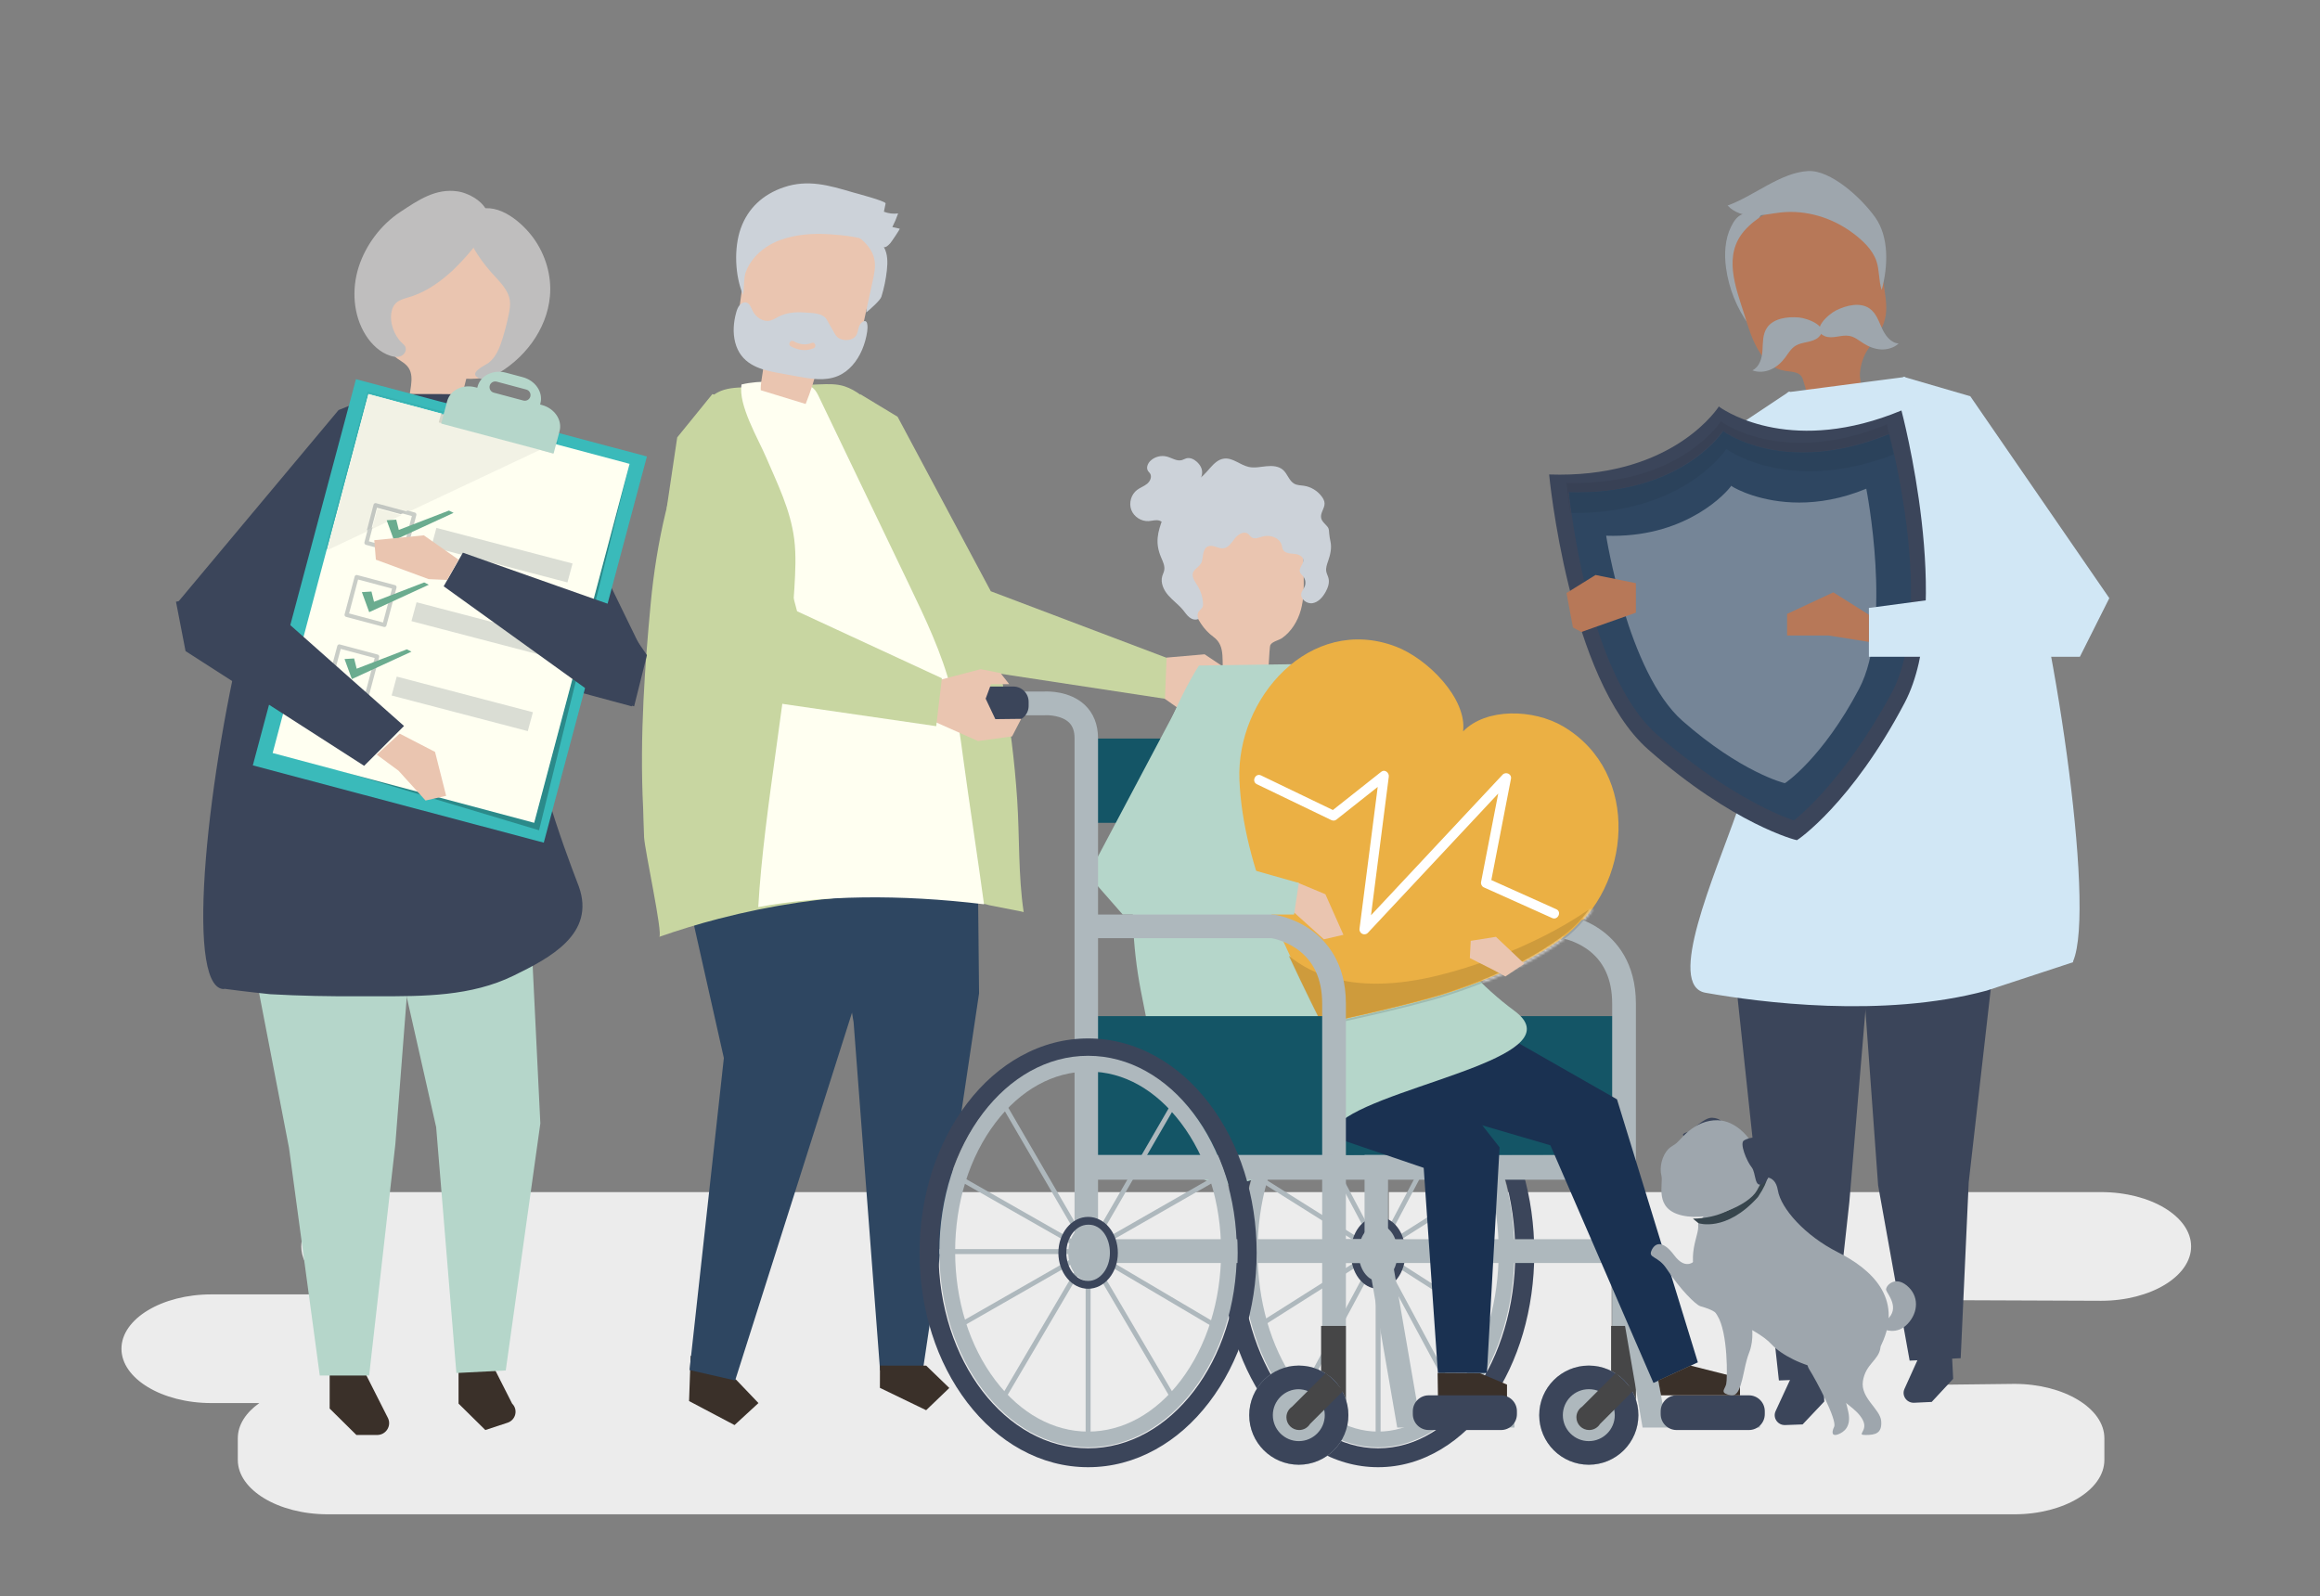<?xml version="1.0" encoding="UTF-8"?>
<svg width="936px" height="644px" viewBox="0 0 936 644" version="1.1" xmlns="http://www.w3.org/2000/svg" xmlns:xlink="http://www.w3.org/1999/xlink">
    <rect x="0" y="0" width="936" height="644" fill="#808080" stroke="none"/>
    <!-- Generator: Sketch 52.4 (67378) - http://www.bohemiancoding.com/sketch -->
    <title>40413</title>
    <desc>Created with Sketch.</desc>
    <defs>
        <path d="M1.16,30.625 C0.95,30.423 0.74,30.219 0.531,30.015 C12.248,25.398 23.485,19.701 33.537,12.367 C33.815,12.43 34.143,12.51 34.512,12.61 C34.437,12.667 34.362,12.723 34.286,12.778 C24.214,20.202 12.932,25.962 1.16,30.625 Z M42.34,5.284 C42.109,5.182 41.88,5.083 41.654,4.989 C42.633,3.877 43.564,2.722 44.444,1.53 C44.984,1.161 45.521,0.788 46.056,0.411 C44.912,2.106 43.672,3.735 42.34,5.284 Z" id="path-1"></path>
    </defs>
    <g id="40413" stroke="none" stroke-width="1" fill="none" fill-rule="evenodd">
        <path d="M812.734,611 L132.216,611 C112.265,611 95.942,601.134 95.942,589.075 L95.942,580.305 C95.942,574.906 99.222,569.95 104.626,566.119 L85.274,566.119 C65.323,566.119 49,556.252 49,544.194 C49,532.135 65.323,522.269 85.274,522.269 L140.815,522.269 C129.377,518.57 121.547,511.274 121.547,502.924 C121.547,490.865 137.87,481 157.821,481 L550.777,481 L550.777,506.144 L560.337,506.144 L560.337,481 L650.205,481 L650.205,570.073 L659.766,570.073 L659.766,481 L847.726,481 C867.677,481 884,490.865 884,502.924 C884,514.983 867.677,524.849 847.726,524.849 L773.045,524.553 C780.779,525.871 783.9,529.374 785.847,533.792 C788.853,540.607 788.58,548.839 782.434,554.249 C779.014,557.259 773.957,558.792 770.724,558.865 L812.734,558.381 C832.683,558.381 849.006,568.247 849.006,580.305 L849.006,589.075 C849.006,601.134 832.683,611 812.734,611" id="Fill-3" fill="#ECECEC"></path>
        <polyline id="Fill-4" fill="#C8D6A1" points="347 159 362.132 168.153 399.737 238.564 471 265.547 470.34 282 392.478 270.153 347 159"></polyline>
        <polyline id="Fill-5" fill="#EAC5B0" points="470.667 265.334 486 264 502 274.667 498 278.001 486.334 275.061 482.667 282 490.735 286.841 481.333 290 470 282 470.667 265.334"></polyline>
        <polyline id="Fill-6" fill="#3A3029" points="278.321 556.154 278 565.308 296.346 575 306 566.117 296.988 556.693 278.642 547 278.321 556.154"></polyline>
        <polyline id="Fill-7" fill="#2E4661" points="306.202 327 271 333.344 292.039 426.907 278.186 552.798 296.589 557 344.867 405.058 345 359.647 341.404 332.767 306.202 327"></polyline>
        <polyline id="Fill-8" fill="#2E4661" points="393.811 282.747 395 400.813 372.315 553 355.061 552.972 344.387 412.496 321 272 393.811 282.747"></polyline>
        <polyline id="Fill-9" fill="#3A3029" points="355.015 551 355 559.985 373.652 569 383 560.029 373.682 551.029 355.015 551"></polyline>
        <path d="M259.852,337.741 C260.089,342.979 267.572,377.062 265.973,378 C273.833,375.247 281.808,372.819 289.869,370.723 C311.082,365.206 332.892,361.983 354.794,361.104 C364.713,360.706 375.158,360.054 384.967,361.835 C389.776,362.709 394.484,364.044 399.214,365.256 C400.429,365.568 412.972,367.842 413,368.035 C410.756,352.937 411.394,337.817 410.377,322.582 C409.348,307.178 407.445,291.832 404.677,276.644 C400.339,252.85 388.324,233.106 378.72,211.04 C373.953,200.084 369.524,188.905 363.364,178.63 C358.54,170.584 350.124,158.923 340.727,155.87 C337.547,154.836 334.122,154.954 330.781,155.083 C320.643,155.472 310.505,155.864 300.367,156.254 C296.671,156.396 292.829,156.577 289.569,158.322 C284.684,160.936 282.191,166.416 280.033,171.518 C270.359,194.391 264.848,218.72 262.518,243.585 C261.302,256.567 260.243,269.566 259.615,282.583 C258.913,297.109 258.741,311.665 259.476,326.184 C259.558,327.796 259.606,332.327 259.852,337.741" id="Fill-10" fill="#C8D6A1"></path>
        <path d="M320.433,217.58 C321.25,224.101 320.875,230.707 320.499,237.259 C318.209,277.161 308.205,326.098 305.915,366 C331.321,361.268 362.749,360.707 397,364.865 C395.031,350.106 390.636,321.147 388.666,306.387 C387.404,296.927 386.135,287.431 383.765,278.223 C379.941,263.37 373.343,249.593 366.794,235.948 C354.692,210.735 342.59,185.521 330.488,160.308 C329.841,158.96 329.162,157.567 328.073,156.638 C326.77,155.527 325.071,155.24 323.452,155.029 C315.631,154.011 306.829,153.299 299.16,155.134 C297.764,163.377 305.86,176.995 309.017,184.361 C313.608,195.081 318.942,205.668 320.433,217.58" id="Fill-11" fill="#FFFFF1"></path>
        <path d="M347.774,103.505 C349.443,108.685 349.603,114.283 348.728,119.656 C348.495,121.084 348.251,122.739 349.218,123.814 C350.254,124.965 348.772,126.703 349.95,125.7 C351.128,124.698 355.148,121.201 355.604,119.721 C356.673,116.251 357.41,112.681 357.805,109.072 C358.147,105.933 358.189,102.587 356.671,99.821 C355.77,98.181 354.386,96.872 353.019,95.597 C351.038,93.747 348.99,91.871 346.486,90.838 C342.171,89.06 339.083,90.099 342.39,94.068 C344.759,96.913 346.629,99.956 347.774,103.505" id="Fill-12" fill="#CCD2D9"></path>
        <path d="M306.923,157.453 C312.96,159.302 318.998,161.15 325.036,163 C327.083,157.911 328.761,152.657 330.048,147.306 C335.603,147.504 342.273,147.09 345.279,141.89 C346.227,140.251 346.649,138.343 347.055,136.476 C348.737,128.757 350.42,121.036 352.101,113.317 C352.683,110.646 353.268,107.892 352.868,105.219 C352.166,100.531 348.601,97.083 344.914,94.614 C335.504,88.312 323.481,85.992 312.741,89.951 C309.883,91.005 307.072,92.539 305.037,94.991 C301.902,98.774 301.081,104.076 300.4,109.049 C299.77,113.639 299.142,118.23 298.513,122.82 C297.789,128.1 297.317,134.251 300.806,137.843 C302.66,139.75 305.395,140.596 306.859,142.871 C309.441,146.881 306.697,152.494 306.923,157.453" id="Fill-13" fill="#EAC5B0"></path>
        <path d="M328.218,140.547 C325.038,141.827 321.943,141.292 319.03,139.722 C317.792,139.055 318.816,136.976 320.056,137.644 C322.47,138.945 324.906,139.427 327.553,138.361 C328.886,137.825 329.543,140.014 328.218,140.547 Z M349.878,133.721 C350.091,132.277 350.344,127.969 347.623,130.147 C346.912,130.716 346.567,131.658 346.339,132.566 C346.112,133.473 345.955,134.423 345.483,135.224 C344.398,137.062 341.999,137.506 340.038,137.063 C339.258,136.888 338.488,136.596 337.879,136.063 C337.287,135.545 336.881,134.833 336.484,134.134 C335.524,132.439 334.563,130.743 333.603,129.047 C331.952,126.131 327.421,126.307 324.416,126.081 C320.952,125.82 317.367,126.13 314.149,127.756 C313.825,127.92 313.504,128.097 313.183,128.274 C312.399,128.703 311.612,129.127 310.763,129.34 C307.894,130.056 304.946,128.08 303.616,125.355 C303.006,124.106 302.518,122.559 301.257,122.112 C300.271,121.761 299.129,122.277 298.409,123.111 C297.689,123.945 297.313,125.038 297.012,126.115 C295.917,130.035 295.606,134.246 296.602,138.128 C298.762,146.549 305.856,148.994 313.221,150.338 C316.132,150.869 319.043,151.4 321.954,151.931 C327.276,152.902 332.919,153.841 338.023,151.715 C342.525,149.84 345.828,145.753 347.797,141.163 C348.813,138.794 349.5,136.274 349.878,133.721 Z" id="Fill-14" fill="#CCD2D9"></path>
        <path d="M360.008,91.611 C360.916,89.839 361.698,88.004 362.344,86.12 C360.415,86.376 358.422,86.135 356.608,85.431 C356.837,84.315 357.066,83.199 357.297,82.083 C357.483,81.155 345.008,77.886 344.002,77.591 C334.573,74.815 325.957,72.248 316.208,75.568 C307.88,78.404 301.758,83.949 298.837,92.216 C296.045,100.113 296.491,111.277 299.798,119 C300.225,116.832 300.045,111.471 300.989,109.522 C301.736,107.528 302.868,105.691 304.24,104.063 C306.979,100.811 310.678,98.364 314.666,96.897 C321.025,94.561 327.951,94.065 334.669,94.516 C340.825,94.929 348.276,95.678 353.854,98.481 C356.535,99.829 356.858,100.636 359.177,98.141 C359.586,97.701 363.224,92.33 362.989,92.277 C361.996,92.055 361.002,91.833 360.008,91.611" id="Fill-15" fill="#CCD2D9"></path>
        <path d="M735.488,552.121 L736,565.49 L727.264,574.736 L720.222,574.997 C717.203,575.108 715.12,572.06 716.368,569.359 L726.242,548 L735.488,552.121" id="Fill-16" fill="#3B455A"></path>
        <polyline id="Fill-17" fill="#3B455A" points="754 391 746.113 485.049 738.29 556.228 717.694 557 709.836 485.265 700 393.025 754 391"></polyline>
        <path d="M787.342,543.016 L788,556.347 L779.338,565.663 L772.278,565.995 C769.25,566.138 767.129,563.119 768.352,560.411 L778.023,539 L787.342,543.016" id="Fill-18" fill="#3B455A"></path>
        <polyline id="Fill-19" fill="#3B455A" points="805 383 794.277 477.033 791.039 548.012 770.442 549 757.726 478.293 751 385.59 805 383"></polyline>
        <path d="M696.36,108.052 C697.479,116.318 700.665,124.286 705.537,131 C703.956,123.371 702.911,115.556 703.5,107.781 C704.089,100.007 706.396,92.234 711,86 C710.465,86.725 704.075,85.874 702.6,86.582 C700.553,87.564 699.362,89.514 698.363,91.547 C695.898,96.569 695.62,102.578 696.36,108.052" id="Fill-20" fill="#9EA6AD"></path>
        <path d="M751.369,162.752 C744.216,164.837 737.858,166.436 730.436,167 C729.902,162.227 728.861,157.51 727.334,152.956 C726.312,149.906 723.006,150.096 720.381,149.672 C717.976,149.285 715.719,148.379 713.84,146.802 C712.418,145.608 711.275,144.119 710.23,142.586 C706.987,137.822 705.397,132.102 703.664,126.658 C700.189,115.736 695.17,103.041 703.698,93.163 C708.83,87.244 716.513,83.6 724.085,82.018 C729.737,80.837 735.656,80.535 741.262,81.914 C746.869,83.293 752.149,86.464 755.403,91.229 C759.2,96.788 759.458,103.161 759.579,109.639 C759.735,117.955 763.109,125.038 758.874,132.911 C757.353,135.739 755.396,138.302 753.596,140.961 C751.638,143.853 750.386,148.034 750.365,151.547 C750.358,152.649 752.084,162.541 751.369,162.752" id="Fill-21" fill="#B77858"></path>
        <path d="M718.634,85.702 C714.919,86.082 711.262,87.001 707.516,86.996 C703.771,86.992 699.785,85.925 697,82.926 C707.766,79.052 718.28,69.608 729.513,69.015 C738.461,68.542 750.804,79.608 756.573,87.734 C762.186,95.643 761.755,107.526 759.165,117 C757.91,113.244 758.304,109.096 757.054,105.371 C755.459,100.622 751.32,96.891 747.706,94.168 C739.124,87.703 728.616,84.682 718.634,85.702" id="Fill-22" fill="#9EA6AD"></path>
        <path d="M725.841,128.108 C721.027,127.669 715.434,128.473 712.869,132.265 C711.09,134.897 711.266,138.239 711.071,141.356 C710.876,144.474 709.946,147.974 707,149.439 C709.393,150.353 712.176,150.094 714.494,149.066 C716.812,148.038 718.697,146.3 720.168,144.343 C721.468,142.613 722.546,140.63 724.448,139.482 C725.845,138.639 727.533,138.345 729.158,137.994 C730.783,137.644 732.461,137.181 733.655,136.102 C738.425,131.778 729.235,128.418 725.841,128.108" id="Fill-23" fill="#9EA6AD"></path>
        <path d="M740.693,125.276 C745.026,123.111 750.536,121.84 754.302,124.498 C756.916,126.341 757.962,129.568 759.274,132.446 C760.585,135.326 762.72,138.3 766,138.616 C764.098,140.35 761.408,141.116 758.872,140.986 C756.337,140.854 753.949,139.894 751.867,138.576 C750.027,137.412 748.303,135.928 746.113,135.531 C744.504,135.241 742.823,135.577 741.179,135.836 C739.536,136.094 737.802,136.267 736.298,135.677 C730.28,133.319 737.639,126.801 740.693,125.276" id="Fill-24" fill="#9EA6AD"></path>
        <path d="M813.881,207.785 C801.739,173.125 781.034,154.625 768.89,152.725 C768.688,152.321 768.578,152.105 768.578,152.105 L768.128,152.164 C767.982,152.059 767.895,152 767.895,152 L767.798,152.207 L721.38,158.253 C721.38,158.253 719.792,159.884 717.318,162.869 C717.317,162.872 705.484,181.535 707.455,207.785 C709.425,234.036 710.083,300.979 700.885,327.23 C691.687,353.483 672.05,397.784 688.111,400.573 C709.733,404.408 759.591,410.995 801.49,399.71 L836.397,388.235 C836.397,388.235 836.382,388.131 836.354,387.94 C845.891,366.094 827.611,246.973 813.881,207.785" id="Fill-25" fill="#D1E7F5"></path>
        <polyline id="Fill-26" fill="#D1E7F5" points="735 166.538 721.843 158 704.08 169.821 660 270.298 668.553 290 691.579 282.12 723.816 232.21 735 166.538"></polyline>
        <path d="M767.137,165.622 C723.921,183.572 697.309,166.732 693.675,164.193 C693.675,164.193 693.556,163.895 693.458,164.039 C693.317,163.938 693.31,164.259 693.31,164.259 C690.79,167.916 671.738,193.054 625,191.445 C625,191.445 632.732,273.978 664.92,302.371 C699.3,332.697 724.863,339.112 724.966,338.999 C725.101,339.069 747.046,324.234 768.432,283.565 C788.439,245.516 767.137,165.622 767.137,165.622" id="Fill-27" fill="#3B455A"></path>
        <path d="M762.253,175.217 C722.923,191.263 698.79,176.411 695.493,174.171 C695.493,174.171 695.387,173.906 695.298,174.036 C695.169,173.946 695.162,174.23 695.162,174.23 C692.862,177.481 675.471,199.826 633,198.541 C633,198.541 639.779,271.694 668.947,296.774 C700.102,323.56 723.642,331.1 723.735,330.999 C723.857,331.061 743.518,315.912 763.076,279.787 C781.373,245.991 762.253,175.217 762.253,175.217" id="Fill-28" fill="#2E4661"></path>
        <path d="M633.694,207 C633.644,207 633.598,206.999 633.548,206.999 C632.433,199.538 632,194.821 632,194.821 C633.185,194.857 634.35,194.874 635.495,194.874 C675.428,194.874 691.923,173.429 694.16,170.233 C694.16,170.233 694.165,170.018 694.25,170.018 C694.263,170.018 694.278,170.023 694.296,170.036 C694.313,170.01 694.331,170 694.349,170 C694.422,170 694.491,170.172 694.491,170.172 C696.66,171.664 707.848,178.678 726.454,178.677 C736.124,178.677 747.799,176.781 761.248,171.231 C761.248,171.231 762.47,175.807 764,183.194 C763.964,183.208 763.926,183.224 763.889,183.238 C762.753,178.077 761.935,175.013 761.935,175.013 C748.486,180.563 736.81,182.458 727.14,182.458 C708.534,182.459 697.347,175.445 695.177,173.955 C695.177,173.955 695.108,173.782 695.035,173.782 C695.017,173.782 694.999,173.792 694.982,173.818 C694.964,173.805 694.949,173.8 694.937,173.8 C694.853,173.8 694.847,174.015 694.847,174.015 C692.61,177.211 676.115,198.656 636.183,198.656 C635.037,198.656 633.871,198.639 632.687,198.603 C632.687,198.603 632.976,201.762 633.694,207" id="Fill-29" fill="#384155"></path>
        <path d="M634.98,207 C634.659,207 634.329,206.999 634.005,206.996 C633.288,201.793 633,198.655 633,198.655 C634.182,198.691 635.345,198.708 636.49,198.708 C676.361,198.708 692.831,177.406 695.064,174.231 C695.064,174.231 695.07,174.018 695.153,174.018 C695.166,174.018 695.181,174.023 695.199,174.036 C695.216,174.01 695.234,174 695.252,174 C695.325,174 695.394,174.172 695.394,174.172 C697.56,175.652 708.73,182.62 727.308,182.619 C736.963,182.619 748.62,180.736 762.049,175.223 C762.049,175.223 762.866,178.266 764,183.393 C750.977,188.405 739.615,190.147 730.102,190.147 C710.65,190.147 698.947,182.854 696.68,181.303 C696.68,181.303 696.608,181.123 696.531,181.123 C696.512,181.123 696.493,181.134 696.475,181.161 C696.457,181.148 696.441,181.142 696.427,181.142 C696.339,181.142 696.333,181.367 696.333,181.367 C693.994,184.692 676.744,207.002 634.98,207" id="Fill-30" fill="#2B425B"></path>
        <path d="M720.116,316 C719.75,316 702.266,311.501 678.82,290.884 C656.678,271.413 648,216.153 648,216.153 C648.926,216.185 649.836,216.201 650.736,216.201 C681.082,216.2 696.664,198.614 698.348,196.178 C698.348,196.178 698.351,196.014 698.415,196.014 C698.425,196.014 698.437,196.018 698.45,196.027 C698.463,196.008 698.477,196 698.49,196 C698.545,196 698.598,196.132 698.598,196.132 C700.253,197.285 710.515,202.772 725.891,202.772 C733.733,202.772 742.907,201.344 752.948,197.187 C752.948,197.187 763.782,251.897 750.02,277.988 C735.344,305.811 720.284,316 720.122,315.999 C720.122,315.999 720.122,315.999 720.121,315.999 C720.121,316 720.119,316 720.116,316" id="Fill-31" fill="#758597"></path>
        <polyline id="Fill-32" fill="#D1E7F5" points="767.857 152 794.911 159.884 851 241.349 839.122 265 754 265 754 245.291 818.007 236.75 787.652 205.216 767.857 152"></polyline>
        <path d="M556.001,419 C547.108,419 538.523,421.458 530.486,426.303 C522.977,430.83 516.281,437.244 510.584,445.365 C499.244,461.53 493,482.886 493,505.5 C493,528.113 499.244,549.47 510.584,565.635 C516.281,573.756 522.977,580.169 530.486,584.696 C538.523,589.542 547.108,592 556.001,592 C564.892,592 573.477,589.542 581.514,584.696 C589.023,580.169 595.719,573.756 601.416,565.635 C612.756,549.47 619,528.113 619,505.5 C619,482.886 612.756,461.53 601.416,445.365 C595.719,437.244 589.023,430.83 581.514,426.303 C573.477,421.458 564.892,419 556.001,419 Z M556.042,426.632 C586.597,426.632 611.326,461.942 611.326,505.5 C611.326,549.058 586.556,584.367 556.001,584.367 C525.445,584.367 500.675,549.058 500.675,505.5 C500.675,461.942 525.445,426.632 556.001,426.632 L556.042,426.632 Z" id="Fill-33" fill="#3B455A"></path>
        <path d="M556,426 C525.625,426 501,461.37 501,505 C501,548.631 525.625,584 556,584 C586.375,584 611,548.631 611,505 C611,461.37 586.375,426 556,426 Z M556.041,432.371 C568.593,432.371 580.512,439.62 589.675,452.784 C599.327,466.645 604.642,485.191 604.642,505 C604.642,524.81 599.327,543.355 589.675,557.216 C580.512,570.38 568.552,577.629 556,577.629 C543.448,577.629 531.488,570.38 522.324,557.216 C512.673,543.355 507.358,524.81 507.358,505 C507.358,485.191 512.673,466.645 522.324,452.784 C531.488,439.62 543.448,432.371 556,432.371 L556.041,432.371 Z" id="Fill-34" fill="#AEB8BD"></path>
        <polygon id="Fill-35" fill="#AEB8BD" points="555 505 557 505 557 431 555 431"></polygon>
        <polyline id="Fill-36" fill="#AEB8BD" points="555.315 505 524 445.888 525.685 445 557 504.112 555.315 505"></polyline>
        <polyline id="Fill-37" fill="#AEB8BD" points="554.982 506 505 474.608 506.018 473 556 504.392 554.982 506"></polyline>
        <polygon id="Fill-38" fill="#AEB8BD" points="501 506 556 506 556 504 501 504"></polygon>
        <polyline id="Fill-39" fill="#AEB8BD" points="508.011 536 507 534.391 554.99 504 556 505.609 508.011 536"></polyline>
        <polyline id="Fill-40" fill="#AEB8BD" points="524.709 566 523 565.112 555.29 505 557 505.888 524.709 566"></polyline>
        <polygon id="Fill-41" fill="#AEB8BD" points="555 579 557 579 557 505 555 505"></polygon>
        <polyline id="Fill-42" fill="#AEB8BD" points="587.293 566 555 505.887 556.708 505 589 565.113 587.293 566"></polyline>
        <polyline id="Fill-43" fill="#AEB8BD" points="603.981 537 555 505.641 556.019 504 605 535.359 603.981 537"></polyline>
        <polygon id="Fill-44" fill="#AEB8BD" points="556 506 608 506 608 504 556 504"></polygon>
        <polyline id="Fill-45" fill="#AEB8BD" points="556.017 506 555 504.381 602.983 474 604 475.62 556.017 506"></polyline>
        <polyline id="Fill-46" fill="#AEB8BD" points="556.695 506 555 505.105 587.306 444 589 444.895 556.695 506"></polyline>
        <path d="M564,505.499 C564,511.851 560.419,517 556,517 C551.582,517 548,511.851 548,505.499 C548,499.148 551.582,494 556,494 C560.419,494 564,499.148 564,505.499" id="Fill-47" fill="#AEB8BD"></path>
        <path d="M556,491 C549.832,491 545,497.37 545,505.5 C545,513.631 549.832,520 556,520 C562.169,520 567,513.631 567,505.5 C567,497.37 562.169,491 556,491 Z M556.041,494.152 C560.386,494.152 563.867,499.233 563.867,505.5 C563.867,511.767 560.345,516.849 556,516.849 C551.656,516.849 548.133,511.767 548.133,505.5 C548.133,499.233 551.656,494.152 556,494.152 L556.041,494.152 Z" id="Fill-48" fill="#3B455A"></path>
        <polygon id="Fill-49" fill="#145566" points="437 332 556 332 556 298 437 298"></polygon>
        <polyline id="Fill-50" fill="#145566" points="542.725 410 655 410 655 469 542 469 542.725 410"></polyline>
        <path d="M560,506 L550.526,506 L550.526,297.813 C550.526,294.978 549.775,292.888 548.228,291.427 C545.401,288.752 540.271,288.459 538.538,288.571 L538.211,288.582 L518,288.582 L518,279.033 L538.06,279.033 C539.77,278.929 548.585,278.729 554.65,284.405 C558.15,287.682 560,292.319 560,297.813 L560,506" id="Fill-51" fill="#AEB8BD"></path>
        <path d="M498.198,291 L524.802,291 C528.225,291 531,288.238 531,284.832 L531,283.168 C531,279.762 528.225,277 524.802,277 L498.198,277 C494.774,277 492,279.762 492,283.168 L492,284.832 C492,288.238 494.774,291 498.198,291" id="Fill-52" fill="#3B455A"></path>
        <path d="M660,570 L650.43,570 L650.43,404.933 C650.43,394.986 646.937,387.533 640.049,382.779 C635.554,379.677 631.029,378.729 629.959,378.54 L556,378.54 L556,369 L630.637,369 L630.94,369.039 C631.241,369.077 638.399,370.038 645.497,374.937 C652.113,379.502 660,388.413 660,404.933 L660,570" id="Fill-53" fill="#AEB8BD"></path>
        <polygon id="Fill-54" fill="#AEB8BD" points="539 476 655 476 655 466 539 466"></polygon>
        <polygon id="Fill-55" fill="#464647" points="650 567 660 567 660 535 650 535"></polygon>
        <path d="M661,571 C661,582.046 652.046,591 641,591 C629.954,591 621,582.046 621,571 C621,559.954 629.954,551 641,551 C652.046,551 661,559.954 661,571" id="Fill-56" fill="#AEB8BD"></path>
        <path d="M641,551 C629.954,551 621,559.954 621,571 C621,582.046 629.954,591 641,591 C652.046,591 661,582.046 661,571 C661,559.954 652.046,551 641,551 Z M641.087,560.524 C646.863,560.524 651.476,565.224 651.476,571 C651.476,576.777 646.776,581.477 641,581.477 C635.224,581.477 630.524,576.777 630.524,571 C630.524,565.224 635.224,560.524 641,560.524 L641.087,560.524 Z" id="Fill-57" fill="#3B455A"></path>
        <path d="M651.893,554 L638.268,567.605 C636.9,568.528 636,570.091 636,571.864 C636,574.701 638.303,577 641.145,577 C642.992,577 644.608,576.023 645.515,574.561 L659,561.096 L651.893,554" id="Fill-58" fill="#464647"></path>
        <polyline id="Fill-59" fill="#AEB8BD" points="710 576 662.698 576 651.241 509.598 541 509.598 541 500 659.276 500 670.733 566.403 710 566.403 710 576"></polyline>
        <path d="M676.416,577 L705.583,577 C709.128,577 712,574.127 712,570.584 L712,569.416 C712,565.872 709.128,563 705.583,563 L676.416,563 C672.872,563 670,565.872 670,569.416 L670,570.584 C670,574.127 672.872,577 676.416,577" id="Fill-60" fill="#3B455A"></path>
        <path d="M650,465.787 L641.54,456.982 C639.094,454.437 635.724,453 632.203,453 L542,453 L542,466 L650,465.787" id="Fill-61" fill="#145566"></path>
        <polyline id="Fill-62" fill="#1A3151" points="570.559 419 605 462.938 599.898 554 580.126 554 574.386 471.216 524 454.023 570.559 419"></polyline>
        <polyline id="Fill-63" fill="#1A3151" points="607.586 418 652.371 443.571 685 549.689 667.086 558 625.499 462.109 588.392 451.241 566 430.145 607.586 418"></polyline>
        <path d="M493.847,273.318 C499.539,273.878 505.23,274.44 510.922,275 C511.843,275.091 511.967,261.327 512.529,260.257 C513.277,258.832 515.907,258.391 517.268,257.443 C519.105,256.163 520.66,254.469 521.896,252.601 C527.37,244.328 525.747,234.769 525.856,225.283 C525.884,222.772 525.901,220.183 525.058,217.849 C523.579,213.751 519.789,211.297 516.069,209.747 C506.574,205.792 495.489,205.9 486.688,211.433 C484.345,212.905 482.132,214.801 480.776,217.384 C478.657,221.418 479.117,226.053 479.011,230.432 C478.892,235.282 479.756,240.406 481.324,245.028 C482.9,249.675 485.571,254.068 489.522,256.934 C495.011,260.915 492.355,267.341 493.847,273.318" id="Fill-64" fill="#EAC5B0"></path>
        <path d="M482.463,235.27 C481.971,234.494 481.514,233.704 481.29,232.817 C480.484,229.622 484.147,229.228 484.92,226.422 C485.463,224.449 485.162,221.324 487.468,220.419 C489.405,219.66 491.478,221.468 493.544,221.245 C495.628,221.02 496.901,218.916 498.201,217.249 C499.501,215.581 501.895,214.11 503.553,215.41 C504.059,215.807 504.387,216.407 504.911,216.779 C506.201,217.696 507.933,216.894 509.451,216.468 C512.473,215.622 516.34,216.966 517.119,220.045 C517.252,220.571 517.293,221.124 517.52,221.617 C518.228,223.152 520.253,223.342 521.921,223.459 C523.588,223.578 525.654,224.24 525.819,225.927 C525.986,227.624 523.972,229.078 524.423,230.721 C524.635,231.494 525.335,232.005 525.828,232.632 C526.704,233.745 526.924,235.349 526.379,236.661 C526.003,237.567 525.3,238.326 525.055,239.28 C524.456,241.619 527.177,243.765 529.532,243.377 C531.886,242.99 533.642,240.961 534.809,238.853 C535.744,237.162 536.452,235.189 535.986,233.311 C535.758,232.389 535.257,231.548 535.086,230.615 C534.821,229.181 535.355,227.737 535.832,226.36 C536.681,223.914 537.355,221.179 536.794,218.588 C536.526,217.349 536.392,216.451 536.269,215.335 C536.15,214.255 536.304,213.457 535.548,212.506 C534.63,211.357 533.289,210.42 533.006,208.969 C532.612,206.953 534.482,205.101 534.392,203.048 C534.35,202.086 533.875,201.198 533.313,200.422 C531.604,198.064 528.944,196.436 526.088,196.005 C524.785,195.806 523.403,195.834 522.236,195.213 C520.099,194.074 519.468,191.235 517.655,189.619 C515.869,188.026 513.248,187.881 510.879,188.124 C508.511,188.366 506.106,188.912 503.78,188.398 C500.347,187.641 497.398,184.641 493.907,185.036 C489.119,185.576 487.086,191.903 482.617,193.726 C479.692,194.921 476.046,194.021 473.503,195.914 C469.84,198.638 470.656,205.234 469.151,209.195 C467.019,214.805 465.95,219.03 468.439,224.886 C469.157,226.575 470.055,228.358 469.692,230.161 C469.534,230.95 469.141,231.668 468.915,232.44 C468.118,235.147 469.469,238.059 471.31,240.179 C473.151,242.299 475.488,243.941 477.271,246.11 C478.114,247.134 478.84,248.282 479.88,249.098 C480.921,249.914 482.412,250.331 483.56,249.68 C483.007,248.835 483.017,247.651 483.582,246.816 C484.043,246.134 484.822,245.688 485.162,244.936 C485.384,244.444 485.387,243.88 485.357,243.339 C485.224,240.963 484.509,238.623 483.295,236.586 C483.032,236.143 482.741,235.708 482.463,235.27" id="Fill-65" fill="#CCD2D9"></path>
        <path d="M482.788,186.267 C481.655,185.257 480.097,184.526 478.635,184.931 C478.021,185.1 477.472,185.457 476.86,185.636 C474.815,186.234 472.807,184.752 470.746,184.216 C468.481,183.626 465.936,184.266 464.219,185.855 C463.067,186.921 462.298,188.742 463.175,190.045 C463.408,190.391 463.736,190.666 463.969,191.011 C464.856,192.333 464.038,194.191 462.807,195.201 C461.577,196.211 460.005,196.726 458.737,197.69 C456.358,199.499 455.368,202.928 456.416,205.725 C457.466,208.523 460.467,210.457 463.451,210.258 C464.912,210.159 466.414,209.611 467.802,210.08 C468.553,210.335 469.175,210.863 469.87,211.247 C472.292,212.587 475.421,212.017 477.734,210.497 C480.048,208.976 481.701,206.656 483.206,204.334 C483.794,203.427 484.393,202.382 484.153,201.328 C483.368,197.877 480.127,198.338 483.176,194.843 C485.603,192.06 485.739,188.898 482.788,186.267" id="Fill-66" fill="#CCD2D9"></path>
        <path d="M610.909,407.794 C585.42,389.027 564.182,356.498 551.294,327.856 C549.003,322.766 530.345,268 521.42,268 L483.72,268.537 C483.72,268.537 445.854,325.08 460.276,399.801 C464.898,423.748 469.182,443.571 472.871,459.466 C488.337,498.728 524.275,465.442 541.376,452.2 C551.356,444.472 576.535,437.794 594.894,430.559 C611.869,423.871 623.015,416.705 610.909,407.794" id="Fill-67" fill="#B5D6CA"></path>
        <polyline id="Fill-68" fill="#3A3029" points="682.043 551 702 556.052 702 563 670.128 563 669 557 682.043 551"></polyline>
        <polyline id="Fill-69" fill="#3A3029" points="597.182 554.117 608 558.667 608 564 580.148 564 580 554 597.182 554.117"></polyline>
        <path d="M524,270 L541.77,280.769 C541.77,280.769 594.824,342.33 595.463,344.235 C596.103,346.14 600.577,369.622 599.938,368.987 C599.299,368.352 579.483,363.275 579.483,363.275 L539.214,325.829 L524,270" id="Fill-70" fill="#2E4661"></path>
        <polyline id="Fill-71" fill="#2E4661" points="595.579 344 581.684 349.111 564 382.333 572.21 390 600 368.917 595.579 344"></polyline>
        <path d="M630.66,293.098 C618.649,286.012 599.48,285.567 590.276,295.133 C591.956,281.963 576.082,265.759 563.033,260.841 C528.597,247.865 498.644,281.688 500.047,314.753 C500.803,332.55 505.71,350.144 512.208,366.946 C517.651,381.014 533.735,413.028 533.846,412.999 C533.891,413.104 568.911,405.568 583.282,400.989 C600.443,395.52 617.223,388.313 631.558,377.746 C658.193,358.111 662.356,311.8 630.66,293.098" id="Fill-72" fill="#EBB044"></path>
        <g id="Group-75" transform="translate(597, 366)">
            <mask id="mask-2" fill="white">
                <use xlink:href="#path-1"></use>
            </mask>
            <g id="Clip-74"></g>
            <polygon id="Fill-73" fill="#E0E0E0" mask="url(#mask-2)" points="0.531 30.625 46.056 30.625 46.056 0.411 0.531 0.411"></polygon>
        </g>
        <path d="M630.997,379 C630.62,378.895 630.284,378.811 630,378.745 C630.152,378.63 630.306,378.515 630.457,378.401 C633.334,376.223 635.952,373.736 638.299,371 C638.53,371.099 638.764,371.203 639,371.31 C636.617,374.154 633.943,376.742 630.997,379" id="Fill-76" fill="#99A2A6"></path>
        <path d="M533.676,414 C533.673,414 533.671,414 533.67,413.999 C533.586,413.999 526.383,399.684 520,386 C520.024,386.019 520.048,386.039 520.072,386.058 C526.359,399.494 533.287,413.258 533.369,413.258 C533.369,413.259 533.371,413.259 533.375,413.259 C533.891,413.26 568.435,405.8 582.669,401.255 C587.617,399.675 592.535,397.948 597.371,396.038 C597.58,396.243 597.79,396.447 598,396.65 C593.059,398.612 588.031,400.379 582.97,401.996 C568.738,406.541 534.197,414 533.676,414" id="Fill-77" fill="#9FBCB1"></path>
        <path d="M533.281,413 C533.277,413 533.275,413 533.275,412.999 C533.194,412.999 526.276,399.164 520,385.658 C525.04,389.808 530.989,392.873 537.687,394.691 C543.401,396.244 549.297,396.902 555.223,396.902 C563.821,396.902 572.479,395.515 580.712,393.465 C595.091,389.884 609.325,384.498 622.574,377.837 C628.934,374.638 635.13,371.052 641,367 C640.122,368.201 639.193,369.364 638.216,370.484 C635.925,373.109 633.369,375.496 630.561,377.585 C630.413,377.694 630.263,377.805 630.115,377.915 C620.083,385.302 608.868,391.04 597.175,395.69 C592.346,397.61 587.436,399.345 582.496,400.934 C568.285,405.502 533.796,413.001 533.281,413" id="Fill-78" fill="#CE9B3C"></path>
        <path d="M627.904,366.869 C619.16,362.944 610.416,359.019 601.672,355.093 C604.313,341.474 606.956,327.853 609.597,314.234 C609.979,312.265 607.482,311.223 606.198,312.596 C589.477,330.464 572.756,348.33 556.036,366.197 C555.067,367.232 554.099,368.268 553.13,369.303 C555.192,353.23 557.255,337.159 559.317,321.088 C559.648,318.51 559.979,315.932 560.309,313.354 C560.508,311.8 558.69,310.27 557.289,311.378 C550.775,316.531 544.262,321.683 537.748,326.836 C528.087,322.182 518.425,317.527 508.765,312.872 C506.496,311.778 504.804,315.324 507.076,316.419 C517.101,321.249 527.126,326.079 537.152,330.909 C537.738,331.192 538.562,331.184 539.092,330.764 C544.673,326.349 550.255,321.933 555.838,317.518 C553.722,334.005 551.606,350.495 549.491,366.983 C549.16,369.561 548.829,372.137 548.498,374.716 C548.25,376.649 550.553,377.791 551.898,376.354 C568.619,358.486 585.339,340.619 602.059,322.752 C602.859,321.896 603.659,321.043 604.459,320.188 C602.149,332.093 599.841,343.999 597.531,355.904 C597.371,356.73 597.839,357.677 598.611,358.024 C607.813,362.155 617.015,366.286 626.216,370.417 C628.51,371.447 630.207,367.903 627.904,366.869" id="Fill-79" fill="#FFFFFF"></path>
        <polyline id="Fill-80" fill="#EAC5B0" points="615 388.848 603.543 378 593.358 379.612 593 386.568 602.499 391.359 607.344 394 615 388.848"></polyline>
        <polyline id="Fill-81" fill="#EAC5B0" points="523.183 356 534.727 360.81 542 377.18 534.121 379 522 368.086 523.183 356"></polyline>
        <polyline id="Fill-82" fill="#B5D6CA" points="481.202 273.459 439 353.075 452.955 369 522.097 369 524 356.261 474.522 342.247 497.358 305.306 484.037 269 481.202 273.459"></polyline>
        <polygon id="Fill-83" fill="#145566" points="439 469 538 469 538 410 439 410"></polygon>
        <path d="M443,506 L433.526,506 L433.526,297.866 C433.526,295.023 432.774,292.928 431.227,291.462 C428.401,288.779 423.268,288.486 421.538,288.598 L421.211,288.609 L401,288.609 L401,279.034 L421.059,279.034 C422.773,278.928 431.585,278.728 437.649,284.42 C441.15,287.707 443,292.356 443,297.866 L443,506" id="Fill-84" fill="#AEB8BD"></path>
        <path d="M382.198,291 L408.803,291 C412.226,291 415,288.238 415,284.832 L415,283.168 C415,279.762 412.226,277 408.803,277 L382.198,277 C378.774,277 376,279.762 376,283.168 L376,284.832 C376,288.238 378.774,291 382.198,291" id="Fill-85" fill="#3B455A"></path>
        <path d="M543,570 L533.43,570 L533.43,404.933 C533.43,394.987 529.937,387.533 523.048,382.779 C518.554,379.677 514.029,378.729 512.959,378.54 L439,378.54 L439,369 L513.636,369 L513.94,369.039 C514.241,369.077 521.399,370.038 528.497,374.937 C535.113,379.502 543,388.413 543,404.933 L543,570" id="Fill-86" fill="#AEB8BD"></path>
        <polygon id="Fill-87" fill="#AEB8BD" points="439 476 538 476 538 466 439 466"></polygon>
        <polyline id="Fill-88" fill="#AEB8BD" points="611 576 563.698 576 552.241 509.598 442 509.598 442 500 560.275 500 571.733 566.403 611 566.403 611 576"></polyline>
        <polygon id="Fill-89" fill="#464647" points="533 567 543 567 543 535 533 535"></polygon>
        <path d="M544,571 C544,582.046 535.045,591 524,591 C512.955,591 504,582.046 504,571 C504,559.954 512.955,551 524,551 C535.045,551 544,559.954 544,571" id="Fill-90" fill="#AEB8BD"></path>
        <path d="M524,551 C512.955,551 504,559.954 504,571 C504,582.046 512.955,591 524,591 C535.045,591 544,582.046 544,571 C544,559.954 535.045,551 524,551 Z M523.694,560.524 C529.47,560.524 534.476,565.224 534.476,571 C534.476,576.777 529.777,581.477 524,581.477 C518.223,581.477 513.525,576.777 513.525,571 C513.525,565.224 518.223,560.524 524,560.524 L523.694,560.524 Z" id="Fill-91" fill="#3B455A"></path>
        <path d="M534.893,554 L521.268,567.605 C519.9,568.528 519,570.091 519,571.864 C519,574.701 521.303,577 524.144,577 C525.993,577 527.609,576.023 528.516,574.561 L542,561.096 L534.893,554" id="Fill-92" fill="#464647"></path>
        <path d="M576.417,577 L605.584,577 C609.128,577 612,574.127 612,570.584 L612,569.416 C612,565.872 609.128,563 605.584,563 L576.417,563 C572.872,563 570,565.872 570,569.416 L570,570.584 C570,574.127 572.872,577 576.417,577" id="Fill-93" fill="#3B455A"></path>
        <path d="M438.999,419 C429.538,419 420.385,421.408 411.796,426.157 C403.679,430.644 396.428,437.018 390.241,445.106 C377.834,461.324 371,482.772 371,505.5 C371,528.228 377.834,549.676 390.241,565.894 C396.428,573.981 403.679,580.356 411.796,584.843 C420.385,589.592 429.538,592 438.999,592 C448.462,592 457.614,589.592 466.204,584.843 C474.32,580.356 481.572,573.981 487.759,565.894 C500.166,549.676 507,528.228 507,505.5 C507,482.772 500.166,461.324 487.759,445.106 C481.572,437.018 474.32,430.644 466.204,426.157 C457.614,421.408 448.462,419 438.999,419 Z M439.304,426.632 C472.628,426.632 499.338,461.942 499.338,505.5 C499.338,549.058 472.324,584.367 438.999,584.367 C405.676,584.367 378.662,549.058 378.662,505.5 C378.662,461.942 405.676,426.632 438.999,426.632 L439.304,426.632 Z" id="Fill-94" fill="#3B455A"></path>
        <path d="M439,426 C405.863,426 379,461.37 379,505 C379,548.631 405.863,584 439,584 C472.137,584 499,548.631 499,505 C499,461.37 472.137,426 439,426 Z M439.302,432.371 C453.302,432.371 466.273,439.697 476.376,453.001 C486.87,466.818 492.651,485.286 492.651,505 C492.651,524.715 486.87,543.182 476.376,557 C466.273,570.303 452.999,577.629 439,577.629 C425,577.629 411.727,570.303 401.624,557 C391.129,543.182 385.349,524.715 385.349,505 C385.349,485.286 391.129,466.818 401.624,453.001 C411.727,439.697 425,432.371 439,432.371 L439.302,432.371 Z" id="Fill-95" fill="#AEB8BD"></path>
        <polygon id="Fill-96" fill="#AEB8BD" points="438 505 440 505 440 431 438 431"></polygon>
        <polyline id="Fill-97" fill="#AEB8BD" points="438.343 505 404 445.95 405.657 445 440 504.051 438.343 505"></polyline>
        <polyline id="Fill-98" fill="#AEB8BD" points="439.037 506 384 474.645 384.963 473 440 504.356 439.037 506"></polyline>
        <polygon id="Fill-99" fill="#AEB8BD" points="379 506 439 506 439 504 379 504"></polygon>
        <polyline id="Fill-100" fill="#AEB8BD" points="386.959 536 386 534.355 439.041 504 440 505.645 386.959 536"></polyline>
        <polyline id="Fill-101" fill="#AEB8BD" points="404.677 566 403 565.05 438.323 505 440 505.95 404.677 566"></polyline>
        <polygon id="Fill-102" fill="#AEB8BD" points="438 579 440 579 440 505 438 505"></polygon>
        <polyline id="Fill-103" fill="#AEB8BD" points="473.325 566 438 505.949 439.675 505 475 565.051 473.325 566"></polyline>
        <polyline id="Fill-104" fill="#AEB8BD" points="492.052 537 439 505.677 439.948 504 493 535.322 492.052 537"></polyline>
        <polygon id="Fill-105" fill="#AEB8BD" points="439 506 496 506 496 504 439 504"></polygon>
        <polyline id="Fill-106" fill="#AEB8BD" points="438.965 506 438 504.345 491.035 474 492 475.656 438.965 506"></polyline>
        <polyline id="Fill-107" fill="#AEB8BD" points="439.662 506 438 505.043 473.338 444 475 444.957 439.662 506"></polyline>
        <path d="M448,505.499 C448,511.851 444.194,517 439.5,517 C434.805,517 431,511.851 431,505.499 C431,499.148 434.805,494 439.5,494 C444.194,494 448,499.148 448,505.499" id="Fill-108" fill="#AEB8BD"></path>
        <path d="M438.999,491 C432.383,491 427,497.504 427,505.5 C427,513.496 432.383,520 438.999,520 C445.617,520 451,513.496 451,505.5 C451,497.504 445.617,491 438.999,491 Z M439.305,494.152 C444.162,494.152 447.794,499.233 447.794,505.5 C447.794,511.767 443.857,516.849 438.999,516.849 C434.142,516.849 430.206,511.767 430.206,505.5 C430.206,499.233 434.142,494.152 438.999,494.152 L439.305,494.152 Z" id="Fill-109" fill="#3B455A"></path>
        <path d="M684.117,508.331 C684.117,508.331 680.416,513.156 675.483,506.523 C670.549,499.889 667.466,501.699 666.232,504.713 C664.999,507.728 668.917,506.654 672.399,511.95 C677.949,520.393 684.117,526.423 685.967,527.026 C687.817,527.63 693.301,528.85 694.259,532.46 C695.218,536.072 696.451,520.393 695.834,519.79 C695.218,519.187 684.117,508.331 684.117,508.331" id="Fill-110" fill="#9EA6AD"></path>
        <path d="M733.005,530 C733.005,530 726.802,547.554 729.836,552.343 C732.87,557.133 741.253,572.997 739.984,575.685 C738.713,578.372 739.367,579.589 741.619,578.726 C743.869,577.862 746.987,575.724 745.698,569.722 C744.409,563.718 741.816,556.745 743.76,551.704 C745.703,546.662 741.365,531.816 741.365,531.816 L733.005,530" id="Fill-111" fill="#9EA6AD"></path>
        <path d="M709.993,475.391 C709.993,475.391 716.06,472.949 717.274,480.274 C718.488,487.599 728.197,498.587 741.546,505.301 C754.595,511.864 768.092,523.603 759.067,542.532 C750.041,561.461 722.128,550.474 714.847,542.538 C707.565,534.601 691.789,532.16 685.72,519.341 C679.652,506.522 685.72,498.587 685.113,494.314 C684.507,490.04 709.993,475.391 709.993,475.391" id="Fill-112" fill="#9EA6AD"></path>
        <path d="M687.266,518 L687,521.008 C687,521.008 688.51,523.932 692.857,530.807 C697.204,537.684 696.95,556.52 696.418,558.534 C695.886,560.547 694.009,561.762 697.111,562.706 C700.212,563.65 701.708,562.745 703.577,553.643 C705.445,544.541 705.967,546.641 706.77,541.565 C707.574,536.488 706.009,530.186 706.009,530.186 L687.266,518" id="Fill-113" fill="#9EA6AD"></path>
        <path d="M732.963,544.016 C732.963,544.016 729.647,552.86 736.308,559.152 C742.968,565.445 749.099,568.296 751.498,572.874 C753.897,577.451 748.646,579.005 752.643,579 C756.641,578.994 759.325,578.378 758.968,573.419 C758.613,568.46 750.495,564.153 751.595,557.208 C752.695,550.263 758.046,548.841 758.669,543.722 C759.292,538.602 743.479,530 743.479,530 L732,544.366 L732.963,544.016" id="Fill-114" fill="#9EA6AD"></path>
        <path d="M759.032,535.975 C760.017,536.416 765.197,538.851 769.628,534.167 C774.06,529.483 774.298,522.804 769.298,518.696 C764.299,514.587 760.524,519.044 760.974,520.559 C761.425,522.074 766.812,527.916 761.245,532.483 C758.561,534.165 759.032,535.975 759.032,535.975" id="Fill-115" fill="#9EA6AD"></path>
        <path d="M683,491.705 L685.229,493.538 C685.229,493.538 696.365,497.367 709.251,482.977 C714.349,475.319 712.768,474 712.768,474 L709.916,474.605 C709.916,474.605 704.441,491.358 683,491.705" id="Fill-116" fill="#37454D"></path>
        <path d="M695,452.883 C695,452.883 693.898,451.119 690.705,451.002 C687.513,450.886 682.589,456.152 681.409,456.57 C680.228,456.987 677.381,457.66 680.22,458.794 C683.059,459.928 693.566,456.165 695,452.883" id="Fill-117" fill="#3B455A"></path>
        <path d="M705.389,459.16 C705.389,459.16 700.414,452.159 692.936,452.003 C688.519,451.912 684.528,453.708 681.174,456.481 C679.465,457.892 678.11,459.605 676.504,461.107 C675.438,462.103 674.12,462.546 673.081,463.634 C670.62,466.207 669.399,470.889 670.291,474.333 C671.182,477.778 667.139,487.795 678.626,490.417 C690.113,493.039 705.469,486.311 708.802,480.392 C712.134,474.475 715.132,468.47 705.389,459.16" id="Fill-118" fill="#9EA6AD"></path>
        <path d="M703.69,460.109 C703.69,460.109 707.143,458.061 709.988,459.532 C712.835,461.002 715.11,460.515 714.996,463.742 C714.882,466.97 715.312,475.046 711.461,477.473 C707.612,479.9 708.599,473.282 706.686,470.97 C704.774,468.657 701.591,461.066 703.69,460.109" id="Fill-119" fill="#3B455A"></path>
        <polyline id="Fill-120" fill="#EAC5B0" points="377.667 274.732 395.663 270 403.665 271.58 407.161 276.054 399.829 276.054 397.662 281.911 401.568 290.167 412 290.044 408.327 297.13 394.578 299 377 291.175 377.667 274.732"></polyline>
        <polyline id="Fill-121" fill="#C8D6A1" points="287.424 159 299.309 163.059 321.58 246.63 380 273.665 377.717 293 314.099 283.769 288.647 270.985 269 204.85 273.221 176.482 287.424 159"></polyline>
        <polyline id="Fill-122" fill="#B77858" points="754 248.037 739.651 239 721 247.703 721 256.405 737.653 256.405 754 259 754 248.037"></polyline>
        <polyline id="Fill-123" fill="#B77858" points="632 239.278 643.721 232 660 235.308 660 247.217 637.981 255 634.605 253.172 632 239.278"></polyline>
        <polyline id="Fill-124" fill="#3B455A" points="196.727 161 213.307 168.543 260 264.411 254.883 285 228.658 277.923 189 194.279 196.727 161"></polyline>
        <path d="M133,552.333 L133,568.333 L143.791,579 L152.165,579 C155.755,579 158.089,575.265 156.484,572.092 L143.791,547 L133,552.333" id="Fill-125" fill="#3A3029"></path>
        <path d="M185,550.333 L185,566.334 L195.807,577 L204.769,574.052 C208.099,572.955 209.098,568.783 206.614,566.334 L195.807,545 L185,550.333" id="Fill-126" fill="#3A3029"></path>
        <polyline id="Fill-127" fill="#B5D6CA" points="98 366.81 116.59 463.111 129.01 555 148.923 555 159.496 461.755 168 352 98 366.81"></polyline>
        <polyline id="Fill-128" fill="#B5D6CA" points="213.36 358 218 453.293 204.04 552.968 184.127 554 175.966 454.803 156 366.46 213.36 358"></polyline>
        <path d="M164.989,163.491 C171.036,165.327 177.083,167.164 183.129,169 C185.167,163.753 186.836,158.342 188.112,152.834 C193.673,152.98 200.347,152.486 203.346,147.116 C204.29,145.423 204.708,143.461 205.111,141.539 C206.779,133.595 208.447,125.651 210.114,117.707 C210.69,114.959 211.271,112.125 210.864,109.384 C210.152,104.576 206.576,101.074 202.881,98.576 C193.45,92.203 181.412,89.944 170.672,94.119 C167.814,95.232 165.004,96.836 162.973,99.375 C159.842,103.291 159.032,108.744 158.36,113.858 C157.74,118.577 157.121,123.296 156.5,128.016 C155.787,133.445 155.327,139.767 158.828,143.418 C160.686,145.358 163.425,146.199 164.895,148.519 C167.488,152.61 164.754,158.402 164.989,163.491" id="Fill-129" fill="#EAC5B0"></path>
        <path d="M182.584,109.158 C177.8,113.524 172.666,117.27 166.544,119.415 C162.782,120.734 159.091,120.908 158.024,125.527 C157.01,129.921 158.956,135.343 162.116,138.301 C162.66,138.81 163.265,139.296 163.557,139.987 C164.133,141.351 163.179,143.018 161.842,143.625 C160.504,144.232 158.95,144.018 157.56,143.576 C153.34,142.237 149.912,138.976 147.528,135.185 C142.501,127.193 141.805,116.77 144.72,107.691 C147.593,98.741 153.781,90.61 161.501,85.518 C168.625,80.818 175.725,75.879 184.682,77.225 C189.731,77.983 197.931,82.629 196.914,88.992 C195.844,95.679 187.185,104.678 182.584,109.158" id="Fill-130" fill="#BFBEBE"></path>
        <path d="M198.36,110.09 C201.37,113.449 205.017,116.76 205.676,121.113 C205.964,123.02 205.633,124.952 205.249,126.835 C204.563,130.202 203.707,133.537 202.685,136.822 C201.622,140.241 200.128,144.077 197.147,146.387 C195.937,147.327 187.978,150.749 193.796,152.787 C195.496,153.382 197.343,152.628 198.913,151.808 C211.354,145.308 220.658,133.085 221.873,119.51 C222.604,111.333 220.153,102.877 215.235,96.078 C210.743,89.868 201.31,81.64 192.693,84.636 C181.212,88.629 193.844,105.051 198.36,110.09" id="Fill-131" fill="#BFBEBE"></path>
        <path d="M216.442,202.363 C217.739,190.679 216.125,173.224 205.387,165.966 C196.113,159.699 188.595,159 177.578,159 C170.602,159 163.624,159 156.646,159 L152.181,159.296 C152.181,159.296 116.196,183.079 99.489,249.287 C83.912,311.013 74.428,397.129 89.85,399.057 C90.106,399.088 90.373,399.06 90.649,398.984 C92.967,399.3 99.52,400.159 108.978,401.148 C121.074,401.838 133.219,402.056 145.332,401.988 C147.632,401.975 149.943,401.978 152.259,401.981 C170.969,402.007 190.083,402.032 207.216,393.659 C221.843,386.511 240.372,376.85 233.537,357.712 C229.692,347.689 225.238,335.666 220.94,321.279 C204.232,265.356 213.871,225.503 216.442,202.363" id="Fill-132" fill="#3B455A"></path>
        <polyline id="Fill-133" fill="#3B455A" points="152.602 159 136.61 165.438 72 242.691 75.838 262.648 148.125 309 159 292.906 106.544 242.691 148.125 200.202 152.602 159"></polyline>
        <polyline id="Fill-134" fill="#3ABABA" points="219.387 340 102 308.822 143.613 153 261 184.178 219.387 340"></polyline>
        <polyline id="Fill-135" fill="#2B8A8A" points="217.475 335 115 304.288 215.624 331.084 254 187 217.475 335"></polyline>
        <polyline id="Fill-136" fill="#FFFFF1" points="215.514 332 110 303.837 148.487 159 254 187.163 215.514 332"></polyline>
        <polyline id="Fill-137" fill="#37B1B1" points="131 222 148.272 158 179 166.141 178.851 166.696 148.703 158.709 131.865 221.598 131 222"></polyline>
        <path d="M132,222 L148.633,159 L178.415,167.001 L177.478,170.551 L218,181.438 L164.314,206.759 C160.163,205.644 156.01,204.528 151.857,203.412 C151.789,203.393 151.72,203.385 151.651,203.385 C151.283,203.385 150.936,203.636 150.838,204.006 C149.923,207.474 149.008,210.942 148.091,214.411 L132,222 M150.062,213.481 C150.785,210.737 151.51,207.993 152.235,205.249 C155.481,206.121 158.726,206.992 161.971,207.864 L150.062,213.481" id="Fill-138" fill="#F2F2E5"></path>
        <polyline id="Fill-139" fill="#33A3A3" points="224.796 179 223.785 178.731 224.592 178.353 179 166.212 179.057 166 225 178.235 224.796 179"></polyline>
        <polyline id="Fill-140" fill="#E0E0D4" points="223.085 183 218 181.536 223.017 179 224 179.282 223.085 183"></polyline>
        <polyline id="Fill-141" fill="#309B9B" points="223.188 179 178 167.531 178.148 167 224 178.638 223.188 179"></polyline>
        <polyline id="Fill-142" fill="#D5D5C9" points="217.824 181 177 170.443 177.944 167 223 178.651 217.824 181"></polyline>
        <path d="M211.152,161.613 L199.203,158.427 C197.982,158.101 197.248,156.835 197.573,155.616 C197.897,154.396 199.162,153.664 200.384,153.99 L212.331,157.177 C213.553,157.503 214.286,158.768 213.962,159.987 C213.638,161.208 212.373,161.94 211.152,161.613 Z M218.607,163.402 L217.903,163.216 L218.029,162.742 C219.217,158.277 216.018,153.547 210.884,152.177 L204.122,150.374 C198.988,149.005 193.864,151.514 192.677,155.979 L192.551,156.453 L191.847,156.265 C186.713,154.895 181.59,157.406 180.402,161.871 L178,170.903 L223.351,183 L225.753,173.967 C226.94,169.503 223.74,164.772 218.607,163.402 Z" id="Fill-143" fill="#B5D6CA"></path>
        <path d="M163.127,224 C163.056,224 162.982,223.99 162.903,223.969 C157.806,222.585 152.709,221.201 147.612,219.818 C147.18,219.701 146.913,219.23 147.026,218.793 C147.474,217.078 147.923,215.362 148.371,213.647 L150.32,212.718 C149.824,214.617 149.327,216.516 148.831,218.416 C153.397,219.655 157.964,220.895 162.53,222.133 C163.743,217.492 164.956,212.851 166.169,208.208 C164.813,207.841 163.457,207.472 162.101,207.104 L164.419,206 C165.409,206.269 166.399,206.537 167.389,206.806 C167.82,206.923 168.088,207.394 167.973,207.83 C166.62,213.013 165.266,218.194 163.911,223.375 C163.849,223.616 163.715,223.774 163.552,223.868 L163.533,223.88 L163.498,223.898 C163.392,223.962 163.267,224 163.127,224" id="Fill-144" fill="#C9CDC7"></path>
        <path d="M148,214 C148.904,210.539 149.807,207.08 150.709,203.62 C150.806,203.25 151.148,203 151.511,203 C151.579,203 151.647,203.008 151.714,203.027 C155.81,204.14 159.905,205.253 164,206.366 L161.689,207.468 C158.489,206.598 155.288,205.729 152.087,204.859 C151.372,207.597 150.657,210.334 149.943,213.073 L148,214" id="Fill-145" fill="#C2C6C1"></path>
        <path d="M155.128,253 C155.057,253 154.982,252.99 154.903,252.969 C149.806,251.61 144.708,250.25 139.611,248.892 C139.18,248.776 138.912,248.313 139.027,247.883 C140.38,242.792 141.734,237.701 143.089,232.61 C143.186,232.247 143.529,232 143.892,232 C143.961,232 144.029,232.009 144.097,232.027 C149.194,233.386 154.291,234.746 159.388,236.105 C159.82,236.22 160.088,236.683 159.973,237.114 C158.62,242.204 157.265,247.296 155.911,252.386 C155.848,252.621 155.715,252.779 155.551,252.87 L155.532,252.882 L155.499,252.901 C155.392,252.962 155.267,253 155.128,253 M144.47,233.83 C143.257,238.391 142.044,242.951 140.831,247.512 C145.397,248.731 149.964,249.948 154.53,251.166 C155.742,246.605 156.956,242.045 158.168,237.484 C153.603,236.265 149.036,235.048 144.47,233.83" id="Fill-146" fill="#C9CDC7"></path>
        <path d="M148.129,281 C148.057,281 147.982,280.99 147.903,280.968 C142.805,279.609 137.708,278.251 132.611,276.891 C132.18,276.776 131.912,276.312 132.027,275.883 C133.38,270.791 134.734,265.701 136.088,260.61 C136.185,260.247 136.529,260 136.893,260 C136.96,260 137.029,260.008 137.096,260.027 C142.193,261.386 147.291,262.746 152.388,264.105 C152.82,264.22 153.087,264.683 152.974,265.113 C151.619,270.204 150.265,275.295 148.911,280.386 C148.848,280.621 148.714,280.778 148.551,280.87 L148.532,280.881 L148.498,280.9 C148.392,280.962 148.268,281 148.129,281 M137.469,261.83 C136.257,266.39 135.043,270.952 133.831,275.512 C138.397,276.73 142.963,277.948 147.53,279.166 C148.743,274.605 149.955,270.045 151.169,265.484 C146.603,264.265 142.036,263.047 137.469,261.83" id="Fill-147" fill="#C9CDC7"></path>
        <polyline id="Fill-148" fill="#6BAC8F" points="156 209.913 159.868 209.675 160.898 213.811 181.13 206 183 206.934 158.955 218 156 209.913"></polyline>
        <polyline id="Fill-149" fill="#6BAC8F" points="146 238.915 149.868 238.676 150.898 242.812 171.131 235 173 235.934 148.955 247 146 238.915"></polyline>
        <polyline id="Fill-150" fill="#6BAC8F" points="139 265.915 142.869 265.675 143.899 269.812 164.131 262 166 262.934 141.955 274 139 265.915"></polyline>
        <polyline id="Fill-151" fill="#DADDD4" points="212.932 295 158 280.628 160.068 273 215 287.371 212.932 295"></polyline>
        <polyline id="Fill-152" fill="#DADDD4" points="220.932 265 166 250.627 168.068 243 223 257.372 220.932 265"></polyline>
        <polyline id="Fill-153" fill="#DADDD4" points="228.933 235 174 220.628 176.067 213 231 227.371 228.933 235"></polyline>
        <polyline id="Fill-154" fill="#3B455A" points="71 242.786 99.951 237 163 292.929 146.916 309 74.86 262.715 71 242.786"></polyline>
        <polyline id="Fill-155" fill="#EAC5B0" points="161.236 296 175.52 303.388 180 321.103 171.679 323 160.798 310.98 152 304.491 161.236 296"></polyline>
        <polyline id="Fill-156" fill="#3B455A" points="261 264.333 247.356 244.377 186.748 223 179 236.562 240.65 280.926 255.835 285 261 264.333"></polyline>
        <polyline id="Fill-157" fill="#EAC5B0" points="185 225.817 170.994 216 151 217.964 151.645 225.819 172.929 233.672 180.392 234 185 225.817"></polyline>
        <path d="M413.756,174 C412.863,174 411.956,173.906 411.047,173.711 C409.965,173.48 408.946,173.119 408,172.648 C408.946,173.118 409.966,173.479 411.047,173.71 C411.956,173.905 412.864,173.999 413.758,173.999 C419.693,173.999 425.027,169.872 426.322,163.842 C425.027,169.873 419.693,174 413.756,174 M439.805,151.967 C439.815,151.926 439.825,151.884 439.835,151.843 C439.825,151.884 439.815,151.926 439.805,151.967" id="Fill-162" fill="#F2F2F2"></path>
    </g>
</svg>